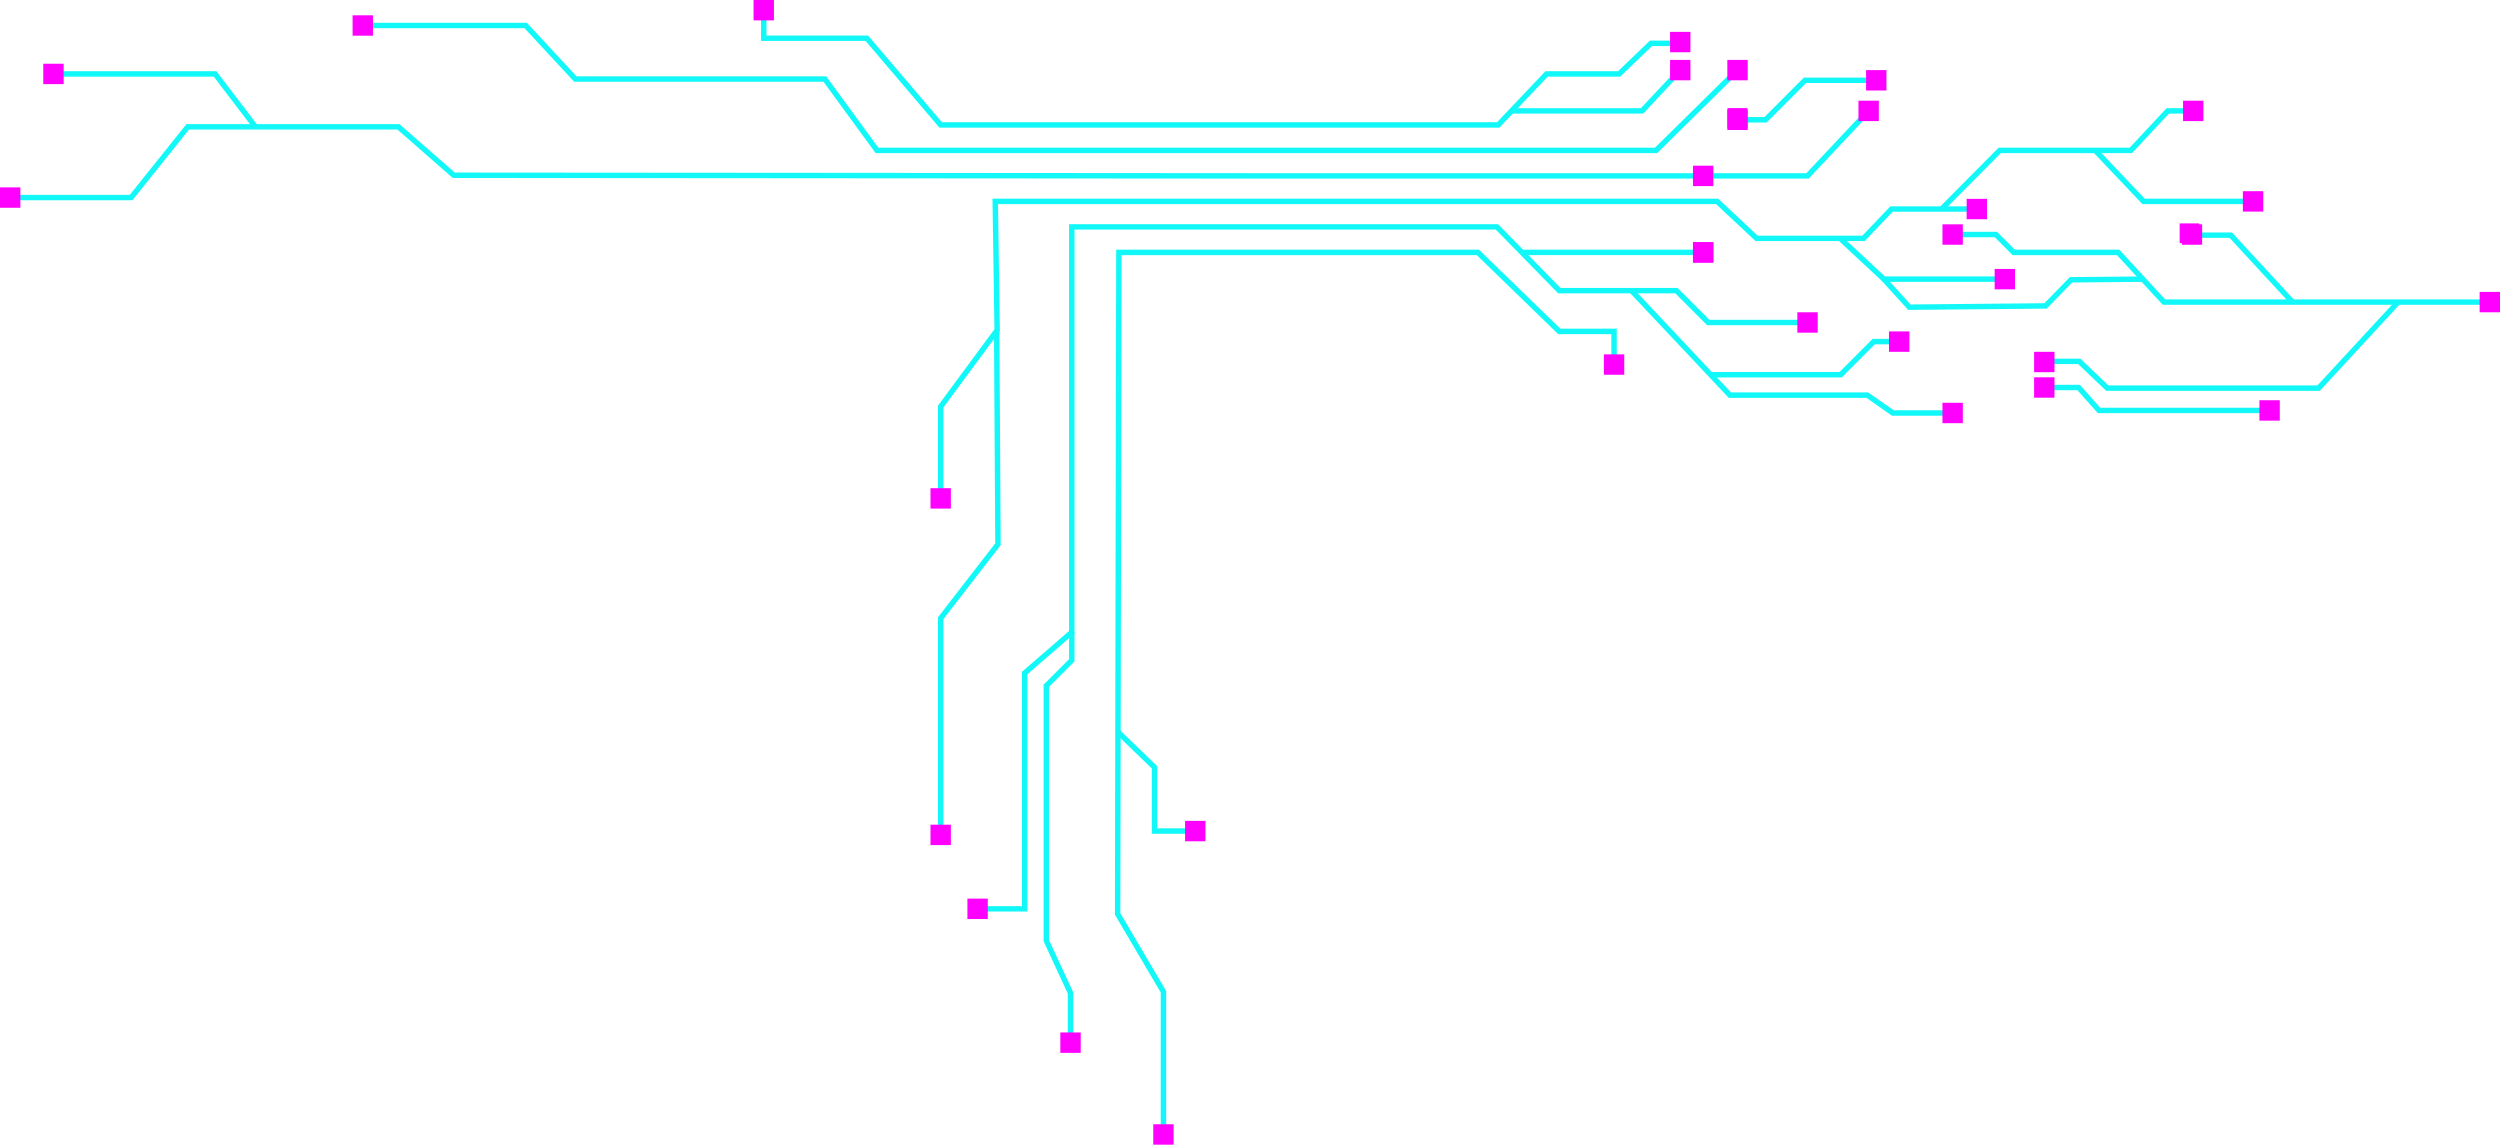 <svg width="1839" height="842" viewBox="0 0 1839 842" fill="none" xmlns="http://www.w3.org/2000/svg">
<g clip-path="url(#clip0)">
<path d="M7.491 145.334L96.445 145.334L138.112 93.295L293.079 93.295L333.81 128.926L932.609 129.394L1329.62 129.394L1374.57 81.575" stroke="#12F8F8" stroke-width="4" stroke-miterlimit="10"/>
<path d="M39.327 54.383L158.244 54.383L187.87 93.295" stroke="#12F8F8" stroke-width="4" stroke-miterlimit="10"/>
<path d="M266.861 18.753L386.714 18.753L423.232 58.134L606.758 58.134L645.148 110.641L932.609 110.641L1218.2 110.641L1278.12 51.57" stroke="#12F8F8" stroke-width="4" stroke-miterlimit="10"/>
<path d="M561.813 7.501L561.813 28.129L637.657 28.129L691.966 91.889L932.609 91.889L1102.09 91.889L1137.67 54.383L1191.04 54.383L1214.45 31.88L1235.99 31.88" stroke="#12F8F8" stroke-width="4" stroke-miterlimit="10"/>
<path d="M691.966 366.617L691.966 299.107L733.503 242.849L732.098 148.147L932.609 148.147L1263.14 148.147L1292.17 175.339L1370.82 175.339L1391.42 153.773L1454.16 153.773" stroke="#12F8F8" stroke-width="4" stroke-miterlimit="10"/>
<path d="M691.966 614.154L691.966 454.755L734.102 400.372L733.165 242.849" stroke="#12F8F8" stroke-width="4" stroke-miterlimit="10"/>
<path d="M719.12 668.537L753.765 668.537L753.765 495.074L788.41 465.069L788.41 166.9L932.609 166.9L1101.15 166.9L1147.03 213.782L1233.18 213.782L1256.59 237.223L1329.62 237.223" stroke="#12F8F8" stroke-width="4" stroke-miterlimit="10"/>
<path d="M787.474 766.989L787.474 730.421L769.683 691.978L769.683 504.45L788.41 485.697L788.41 465.069" stroke="#12F8F8" stroke-width="4" stroke-miterlimit="10"/>
<path d="M855.828 834.499L855.828 729.483L822.119 672.287L823.056 185.653L1087.11 185.653L1147.03 243.786L1187.3 243.786L1187.3 271.915" stroke="#12F8F8" stroke-width="4" stroke-miterlimit="10"/>
<path d="M879.237 611.341L849.273 611.341L849.273 564.459L822.119 538.205" stroke="#12F8F8" stroke-width="4" stroke-miterlimit="10"/>
<path d="M1200.16 213.782L1272.51 290.668L1373.63 290.668L1392.36 303.795L1436.37 303.795" stroke="#12F8F8" stroke-width="4" stroke-miterlimit="10"/>
<path d="M1397.04 251.287L1378.31 251.287L1353.97 275.666L1258.71 275.666" stroke="#12F8F8" stroke-width="4" stroke-miterlimit="10"/>
<path d="M1252.84 185.653L1119.51 185.653" stroke="#12F8F8" stroke-width="4" stroke-miterlimit="10"/>
<path d="M1613.34 81.575L1594.61 81.575L1567.46 110.642L1471.01 110.642L1428.17 153.773" stroke="#12F8F8" stroke-width="4" stroke-miterlimit="10"/>
<path d="M1657.35 148.147L1576.82 148.147L1541.24 110.641" stroke="#12F8F8" stroke-width="4" stroke-miterlimit="10"/>
<path d="M1235.99 51.57L1207.9 81.575L1111.45 81.575" stroke="#12F8F8" stroke-width="4" stroke-miterlimit="10"/>
<path d="M1380.19 59.071L1327.75 59.071L1298.72 88.138L1278.12 88.138" stroke="#12F8F8" stroke-width="4" stroke-miterlimit="10"/>
<path d="M1832.45 222.22L1591.8 222.22L1558.09 185.653L1481.31 185.653L1468.2 172.526L1436.37 172.526" stroke="#12F8F8" stroke-width="4" stroke-miterlimit="10"/>
<path d="M1474.76 205.343L1385.8 205.343L1353.58 175.339" stroke="#12F8F8" stroke-width="4" stroke-miterlimit="10"/>
<path d="M1611.93 172.994L1640.96 172.994L1686.37 222.22" stroke="#12F8F8" stroke-width="4" stroke-miterlimit="10"/>
<path d="M1503.32 265.821L1529.53 265.821L1550.13 285.511L1705.57 285.511L1764.06 222.221" stroke="#12F8F8" stroke-width="4" stroke-miterlimit="10"/>
<path d="M1503.79 285.042L1529.07 285.042L1544.05 301.92L1669.52 301.92" stroke="#12F8F8" stroke-width="4" stroke-miterlimit="10"/>
<path d="M1576.82 205.343L1523.45 205.812L1504.72 225.033L1404.53 225.971L1385.8 205.343" stroke="#12F8F8" stroke-width="4" stroke-miterlimit="10"/>
<path d="M1.78899e-07 137.833L0 152.835L14.982 152.835L14.982 137.833L1.78899e-07 137.833Z" fill="#FF00FF"/>
<path d="M31.836 46.882L31.836 61.884L46.818 61.884L46.818 46.882L31.836 46.882Z" fill="#FF00FF"/>
<path d="M554.322 -6.10352e-05L554.322 15.002L569.303 15.002L569.303 -6.08565e-05L554.322 -6.10352e-05Z" fill="#FF00FF"/>
<path d="M259.37 11.252L259.37 26.254L274.352 26.254L274.352 11.252L259.37 11.252Z" fill="#FF00FF"/>
<path d="M871.746 603.84L871.746 618.842L886.728 618.842L886.728 603.84L871.746 603.84Z" fill="#FF00FF"/>
<path d="M1179.81 260.664L1179.81 275.666L1194.79 275.666L1194.79 260.664L1179.81 260.664Z" fill="#FF00FF"/>
<path d="M1428.88 296.294L1428.88 311.296L1443.86 311.296L1443.86 296.294L1428.88 296.294Z" fill="#FF00FF"/>
<path d="M1389.55 243.786L1389.55 258.788L1404.53 258.788L1404.53 243.786L1389.55 243.786Z" fill="#FF00FF"/>
<path d="M1322.13 229.722L1322.13 244.724L1337.11 244.724L1337.11 229.722L1322.13 229.722Z" fill="#FF00FF"/>
<path d="M1367.08 74.073L1367.08 89.076L1382.06 89.076L1382.06 74.073L1367.08 74.073Z" fill="#FF00FF"/>
<path d="M1372.7 51.57L1372.7 66.573L1387.68 66.573L1387.68 51.57L1372.7 51.57Z" fill="#FF00FF"/>
<path d="M1270.63 80.637L1270.63 95.639L1285.61 95.639L1285.61 80.637L1270.63 80.637Z" fill="#FF00FF"/>
<path d="M1245.35 178.151L1245.35 193.154L1260.33 193.154L1260.33 178.151L1245.35 178.151Z" fill="#FF00FF"/>
<path d="M1245.35 178.151L1245.35 193.154L1260.33 193.154L1260.33 178.151L1245.35 178.151Z" fill="#FF00FF"/>
<path d="M1245.35 121.893L1245.35 136.896L1260.33 136.896L1260.33 121.893L1245.35 121.893Z" fill="#FF00FF"/>
<path d="M1270.63 44.069L1270.63 59.071L1285.61 59.071L1285.61 44.069L1270.63 44.069Z" fill="#FF00FF"/>
<path d="M1228.5 44.069L1228.5 59.071L1243.48 59.071L1243.48 44.069L1228.5 44.069Z" fill="#FF00FF"/>
<path d="M1228.5 23.441L1228.5 38.443L1243.48 38.443L1243.48 23.441L1228.5 23.441Z" fill="#FF00FF"/>
<path d="M1428.88 165.025L1428.88 180.027L1443.86 180.027L1443.86 165.025L1428.88 165.025Z" fill="#FF00FF"/>
<path d="M1446.67 146.272L1446.67 161.274L1461.65 161.274L1461.65 146.272L1446.67 146.272Z" fill="#FF00FF"/>
<path d="M1467.27 197.842L1467.27 212.844L1482.25 212.844L1482.25 197.842L1467.27 197.842Z" fill="#FF00FF"/>
<path d="M1496.29 258.789L1496.29 273.791L1511.28 273.791L1511.28 258.789L1496.29 258.789Z" fill="#FF00FF"/>
<path d="M1604.91 165.025L1604.91 180.027L1619.89 180.027L1619.89 165.025L1604.91 165.025Z" fill="#FF00FF"/>
<path d="M1605.85 74.073L1605.85 89.076L1620.83 89.076L1620.83 74.073L1605.85 74.073Z" fill="#FF00FF"/>
<path d="M1649.86 140.646L1649.86 155.648L1664.84 155.648L1664.84 140.646L1649.86 140.646Z" fill="#FF00FF"/>
<path d="M1662.03 294.419L1662.03 309.421L1677.01 309.421L1677.01 294.419L1662.03 294.419Z" fill="#FF00FF"/>
<path d="M1824.02 214.719L1824.02 229.722L1839 229.722L1839 214.719L1824.02 214.719Z" fill="#FF00FF"/>
<path d="M1496.29 277.541L1496.29 292.543L1511.28 292.543L1511.28 277.541L1496.29 277.541Z" fill="#FF00FF"/>
<path d="M684.475 606.653L684.475 621.655L699.457 621.655L699.457 606.653L684.475 606.653Z" fill="#FF00FF"/>
<path d="M684.475 359.116L684.475 374.118L699.457 374.118L699.457 359.116L684.475 359.116Z" fill="#FF00FF"/>
<path d="M711.629 661.036L711.629 676.038L726.611 676.038L726.611 661.036L711.629 661.036Z" fill="#FF00FF"/>
<path d="M779.983 759.488L779.983 774.49L794.965 774.49L794.965 759.488L779.983 759.488Z" fill="#FF00FF"/>
<path d="M848.337 826.998L848.337 842L863.319 842L863.319 826.998L848.337 826.998Z" fill="#FF00FF"/>
<path d="M1284.86 80.028C1284.86 84.669 1284.86 88.766 1284.86 93.464C1280.24 93.464 1275.9 93.464 1271.25 93.464C1271.25 88.869 1271.25 84.763 1271.25 80.028C1275.72 80.028 1280.04 80.028 1284.86 80.028Z" fill="#FF00FF" stroke="#FF00FF" stroke-miterlimit="10"/>
<path d="M1617.25 164.837C1617.25 169.591 1617.25 173.707 1617.25 178.311C1612.75 178.311 1608.53 178.311 1603.85 178.311C1603.85 173.848 1603.85 169.619 1603.85 164.837C1608.27 164.837 1612.5 164.837 1617.25 164.837Z" fill="#FF00FF" stroke="#FF00FF" stroke-miterlimit="10"/>
</g>
<defs>
<clipPath id="clip0">
<rect width="842" height="1839" fill="white" transform="translate(0 842) rotate(-90)"/>
</clipPath>
</defs>
</svg>
